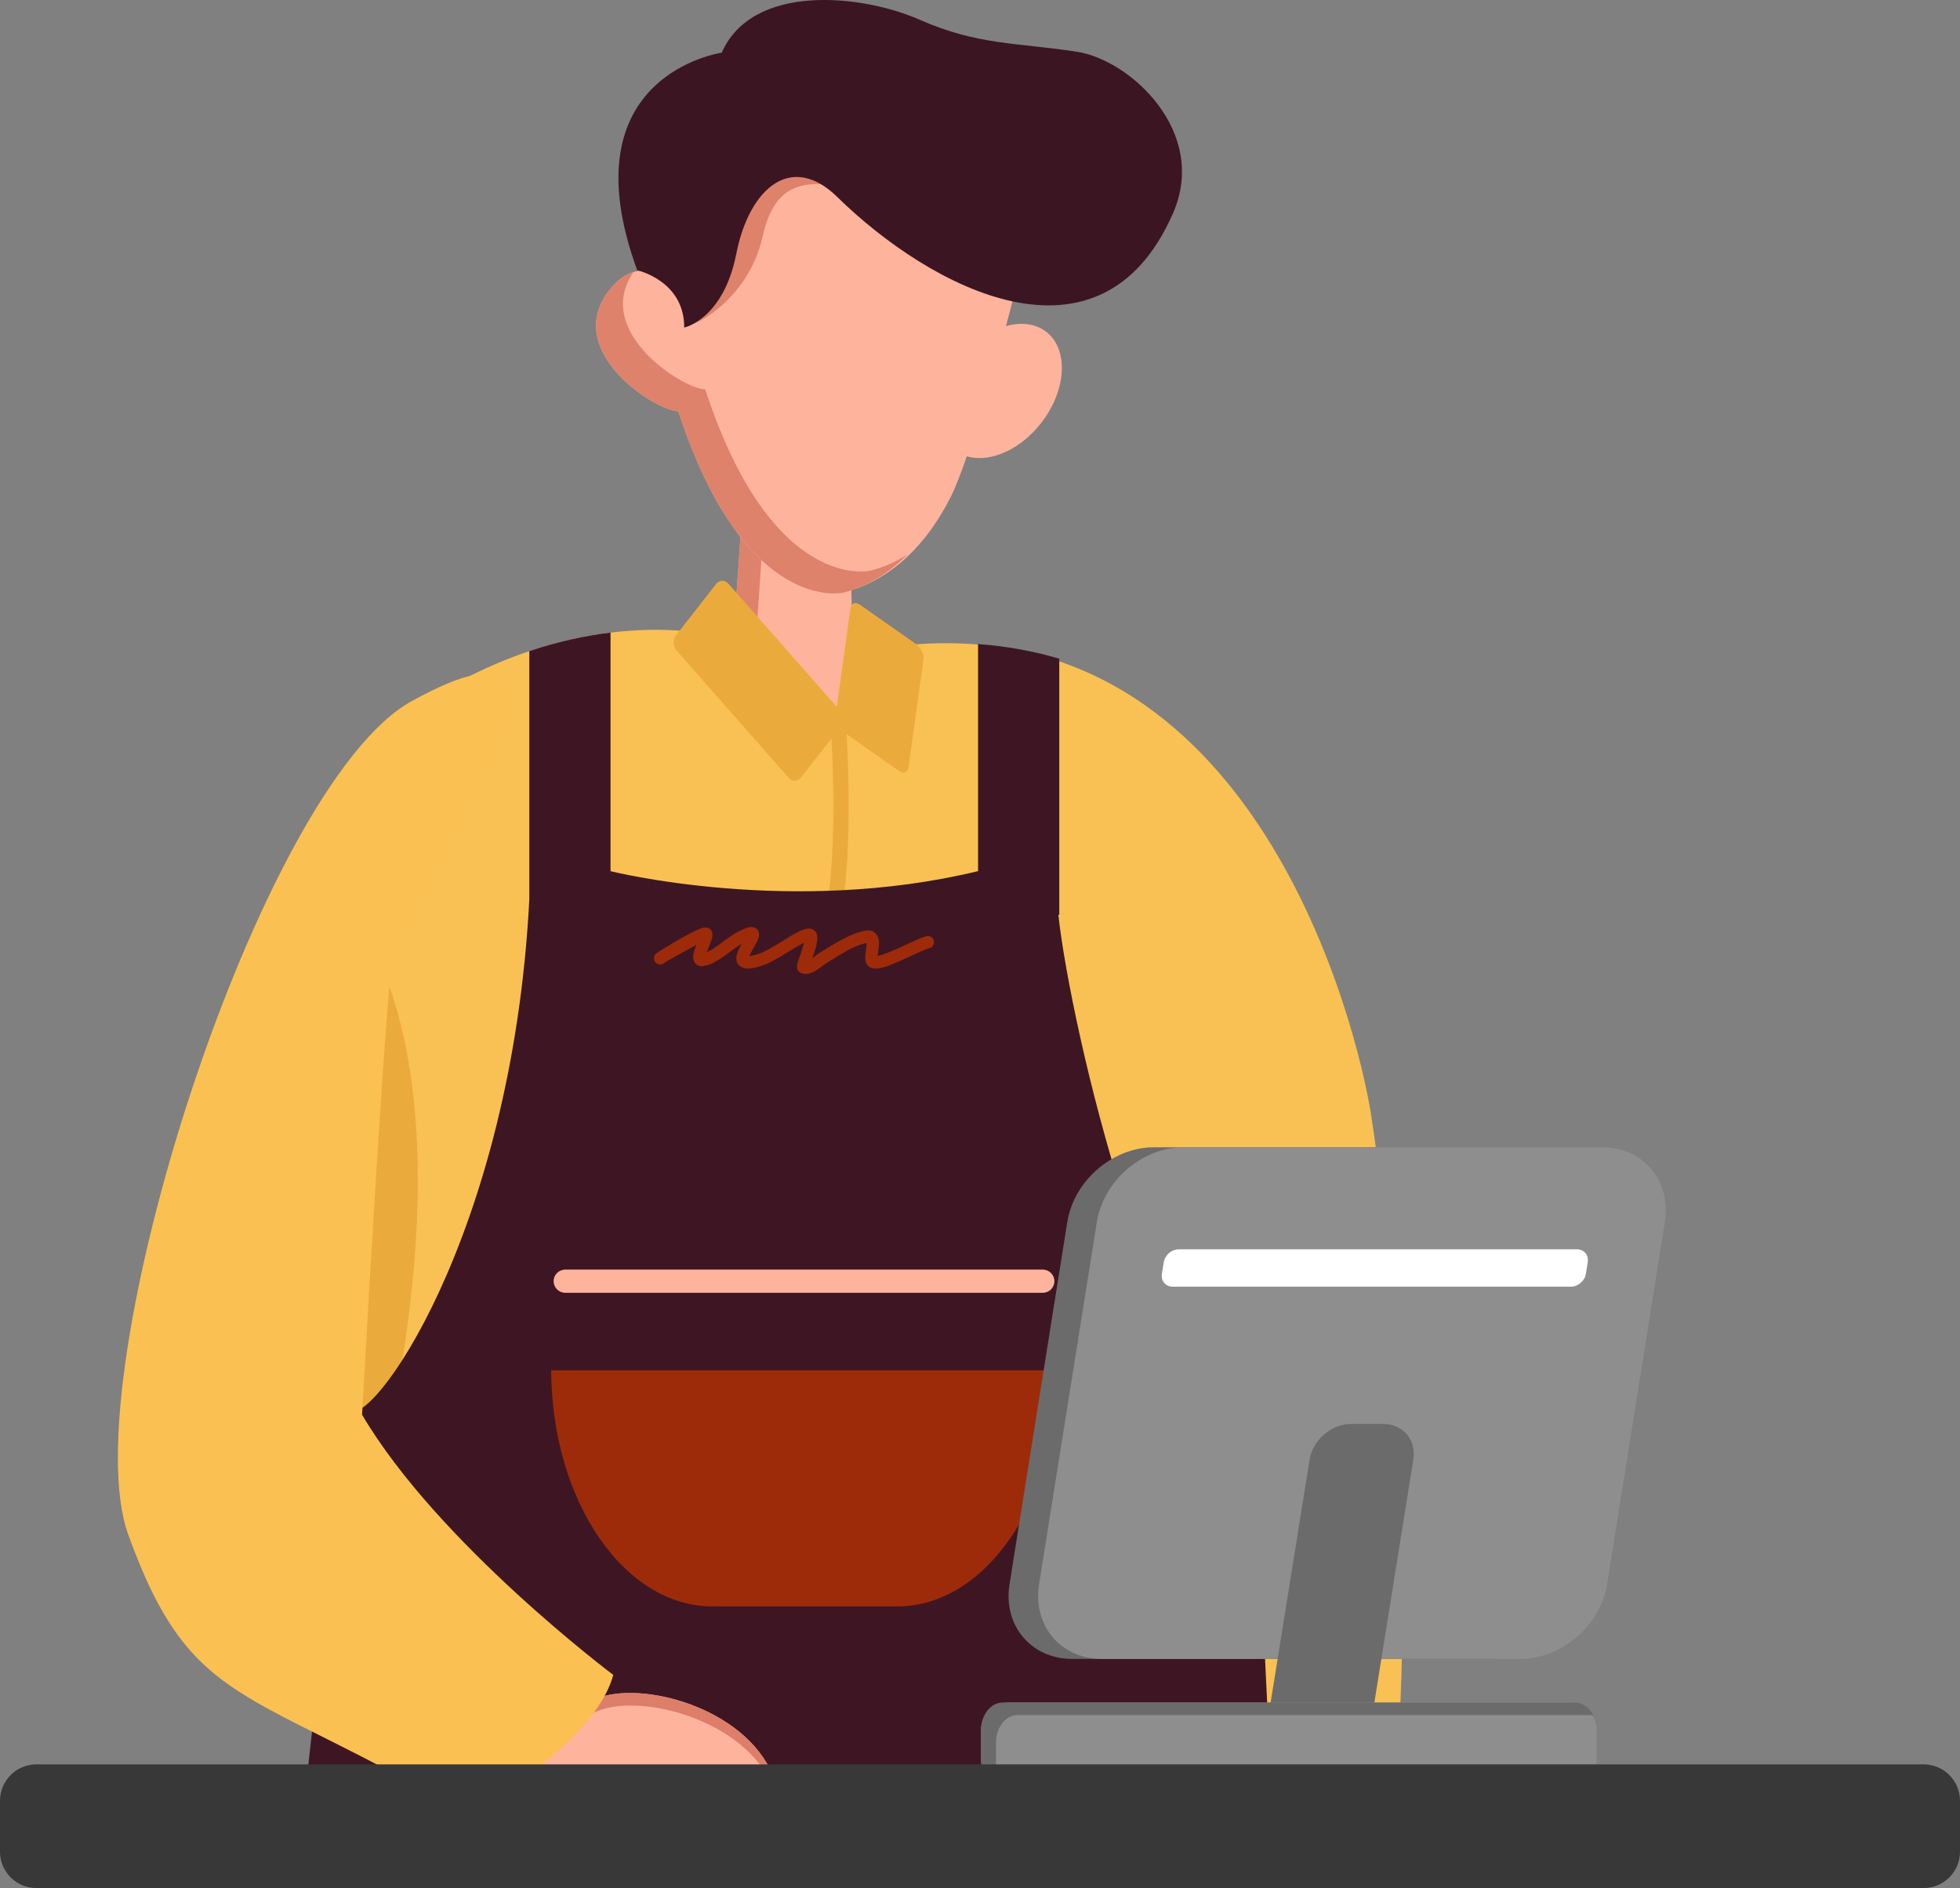 <?xml version="1.0" encoding="UTF-8"?>
<svg id="Layer_2" data-name="Layer 2" xmlns="http://www.w3.org/2000/svg" xmlns:xlink="http://www.w3.org/1999/xlink" viewBox="0 0 871.09 839.06">
  <rect x="0" y="0" width="871.09" height="839.06" fill="#808080" stroke="none"/>
  <defs>
    <style>
      .cls-1 {
        fill: #de826c;
      }

      .cls-1, .cls-2, .cls-3, .cls-4, .cls-5, .cls-6, .cls-7, .cls-8, .cls-9, .cls-10, .cls-11, .cls-12, .cls-13 {
        fill-rule: evenodd;
      }

      .cls-2 {
        fill: #f9c153;
      }

      .cls-3 {
        fill: #fff;
      }

      .cls-4 {
        fill: #8e8e8e;
      }

      .cls-5 {
        fill: #fac152;
      }

      .cls-6 {
        fill: #6b6b6b;
      }

      .cls-7 {
        fill: #feb39d;
      }

      .cls-8 {
        fill: #9d2b0a;
      }

      .cls-14 {
        clip-path: url(#clippath);
      }

      .cls-15 {
        clip-rule: evenodd;
        fill: none;
      }

      .cls-9 {
        fill: #383838;
      }

      .cls-10 {
        fill: #ebab3c;
      }

      .cls-11 {
        fill: #3e1623;
      }

      .cls-12 {
        fill: #dd7e6a;
      }

      .cls-13 {
        fill: #3c1522;
      }
    </style>
    <clipPath id="clippath">
      <path class="cls-15" d="M187.23,312.87s-113.17,360.88-30.49,232.17l-5.67,153.23,408.9,9.54-2.69-74.08s-21.02,105.65-7.02,156.24c9.51,34.37,59.51,20.46,65.91,11.87,11.05-14.85,9.73-201.3-6.89-306.91-5.58-35.47-50.23-226.17-209.92-207.85l-5.11,22.04c-13.59,8.12-25.92,11.67-36.44,8.54l-38.96-34.96s-60.28-16.42-131.62,30.18h0Z"/>
    </clipPath>
  </defs>
  <g id="Layer_1-2" data-name="Layer 1">
    <g>
      <path class="cls-7" d="M327.31,187.42c6.65,2.6,.5,72.22-4.29,128.67-.27,3.22,10.37,21.43,22.42,32.18,7.59,6.76,18.36,10.09,19.06,6.36,10.53-7.19,16.43-20.1,21.14-30.36,0,0-8.91-16.99-7.17-94.3,1.74-77.3-51.17-42.55-51.17-42.55h0Z"/>
      <path class="cls-1" d="M336.87,339.22c-3.02-4.96-4.83-8.95-4.71-10.3,4.79-56.45,10.94-126.07,4.29-128.67,0,0,22.53-14.8,37.7-3.6-12.4-31.84-46.83-9.23-46.83-9.23,6.65,2.6,.5,72.22-4.29,128.67-.2,2.42,5.76,13.31,13.85,23.13h0Z"/>
      <path class="cls-7" d="M464.96,147.44c10.05,7.76,9.11,25.85-2.1,40.37-11.21,14.52-28.47,20-38.52,12.24-10.05-7.76-9.11-25.85,2.1-40.37,11.21-14.52,28.47-20,38.52-12.24h0Z"/>
      <path class="cls-7" d="M422.53,220.85c-10.8,21.3-26.44,36.97-47.64,42.5,0,0-43.68,10.49-73.43-80.58-10.08-.2-50.88-26.19-31.34-52.93,15.66-21.44,35.6-2.02,35.36,10.41l6.78-65.81,81.38-24.88,46.12,15.42,15.7,34.14c7.58-7.42-21.83,99.84-32.92,121.73h0Z"/>
      <path class="cls-1" d="M306.15,143.91c.2,2.48,26.37-9.98,32.76-38.71,6.08-27.31,22.76-32.57,76.58-5.71,53.82,26.86,42.18-18.67,42.18-18.67,0,0-71.05-34.22-73.97-38.21-2.92-3.99-55.87,21.77-55.87,21.77l-18.18,61.98-3.5,17.55h0Z"/>
      <path class="cls-1" d="M281.54,120.88c-18.21,26.46,21.9,51.96,31.89,52.16,29.75,91.07,73.43,80.58,73.43,80.58,5.93-1.55,11.39-3.99,16.41-7.19-7.98,8.07-17.36,14.05-28.37,16.92,0,0-43.68,10.49-73.43-80.58-10.08-.2-50.88-26.19-31.34-52.93,3.67-5.03,7.58-7.81,11.42-8.96h0Zm42.04-49.9l-6.13,59.54c.11-5.46-3.67-12.26-9.28-16.37l4.09-39.72,11.32-3.46h0Z"/>
      <path class="cls-13" d="M304.09,145.57s17.4-3.63,23.14-32.77c5.74-29.14,24.44-45.27,44.82-25.31,41.36,40.52,117.02,80.97,149.27,7.3,15.83-36.17-18.99-68.18-42.75-71.8-26.88-4.1-44.1-2.89-69.84-14.22-25.74-11.33-74.29-16.39-87.98,14.65,0,0-69.35,9.78-37.55,96.68,0,0,20.97,4.64,20.89,25.46h0Z"/>
      <path class="cls-2" d="M187.23,312.87s-113.17,360.88-30.49,232.17l-5.67,153.23,408.9,9.54-2.69-74.08s-21.02,105.65-7.02,156.24c9.51,34.37,59.51,20.46,65.91,11.87,11.05-14.85,9.73-201.3-6.89-306.91-5.58-35.47-50.23-226.17-209.92-207.85l-5.11,22.04c-13.59,8.12-25.92,11.67-36.44,8.54l-38.96-34.96s-60.28-16.42-131.62,30.18h0Z"/>
      <g class="cls-14">
        <path class="cls-10" d="M170.85,432.59s-11.4,91.25-23.83,144.63c-12.43,53.37,20.14,82.83,20.14,82.83,0,0,39.13-138.9,3.69-227.46h0Z"/>
        <path class="cls-10" d="M548.83,532.85l9.85,131.41s-29.4,5.82-35.09,3.01c-5.69-2.81,7.74-16.2,7.74-16.2l17.51-118.22h0Z"/>
      </g>
      <path class="cls-10" d="M368.93,318.41s4.59,59.27-2.83,91.65c-.43,1.86,.73,3.71,2.59,4.13,1.86,.42,3.71-.74,4.13-2.59,7.59-33.11,2.98-93.72,2.98-93.72-.15-1.9-1.81-3.32-3.7-3.18-1.9,.15-3.32,1.8-3.18,3.7h0Z"/>
      <path class="cls-10" d="M373.81,322.73c1.48-1.89,1.41-4.86-.15-6.64l-49.96-56.71c-1.56-1.77-4.02-1.67-5.5,.22l-17.77,22.75c-1.48,1.89-1.41,4.86,.15,6.64l49.96,56.71c1.56,1.77,4.02,1.67,5.5-.22l17.77-22.75h0Z"/>
      <path class="cls-10" d="M374.51,325.05c-2.07-1.46-3.51-4.45-3.2-6.69l6.65-48.15c.31-2.23,2.24-2.86,4.32-1.41l24.95,17.52c2.07,1.46,3.51,4.45,3.2,6.69l-6.65,48.15c-.31,2.23-2.24,2.86-4.32,1.41l-24.95-17.52h0Z"/>
      <path class="cls-11" d="M136.38,790.18l18.18-163.56c8.96,10.92,72.92-76.45,80.69-226.99v-110.28c13.15-4.42,25.33-6.92,36.09-8.23v106.03s80.13,20.13,163.35-.02v-100.9c12.79,.92,24.82,3.17,36.09,6.5v113.82h-.41c5.53,50.93,43.44,211.23,87.09,229.31,0,0,2.9,63.49,7.33,154.33H136.38Z"/>
      <path class="cls-8" d="M470.48,608.94H244.96c.26,58,32.29,104.95,71.7,104.95h82.11c39.41,0,71.44-46.96,71.7-104.95h0Z"/>
      <path class="cls-7" d="M468.61,569.37c0-2.84-2.31-5.15-5.15-5.15H251.2c-2.84,0-5.15,2.31-5.15,5.15s2.31,5.15,5.15,5.15h212.26c2.84,0,5.15-2.31,5.15-5.15h0Z"/>
      <path class="cls-8" d="M314.2,423.14c.26-.79,.55-1.65,.83-2.32,.91-2.21,1.64-4.31,1.65-5.35,0-1.12-.43-1.9-.94-2.42-.42-.42-1.02-.8-1.92-.87-.59-.05-1.85,.17-3.46,.86-5.25,2.24-17.08,9.42-18.67,10.67-1.19,.94-1.4,2.66-.46,3.86,.94,1.19,2.67,1.4,3.86,.46,1.11-.88,9.33-5.36,14.46-8.14-.61,1.52-1.2,3.07-1.4,4.25-.32,1.94,.24,3.38,1.09,4.2,.72,.68,1.78,1.2,3.42,.96,2.49-.35,5.15-1.68,7.76-3.42,3.25-2.15,6.45-4.94,9.19-6.43-1.17,2.11-2.18,4.3-2.33,5.87-.15,1.54,.3,2.76,1.18,3.64,.93,.93,2.34,1.45,4.03,1.46,2.3,0,5.32-1.03,6.61-1.43,4.46-1.41,11.92-6.61,17.09-9.43,.36-.19,.75-.39,1.14-.56-.21,.9-.48,1.93-.76,2.77-1.03,3.01-2.18,6.03-2.33,7.25-.24,1.97,.86,2.93,1.6,3.3,1.36,.68,3.07,.66,4.88-.06,2.42-.96,5.19-3.39,6.52-4.2,5.4-3.28,11.62-7.68,17.93-9.01,0,.17,0,.36,0,.51-.05,.89-.21,1.87-.35,2.81-.31,2.14-.39,4.16,.06,5.37,.46,1.22,1.28,2.03,2.47,2.43,.78,.26,1.85,.35,3.14,.17,1.31-.19,2.95-.66,4.76-1.33,6.15-2.25,14.64-6.88,17.75-7.62,1.47-.35,2.39-1.83,2.04-3.31-.35-1.47-1.83-2.39-3.31-2.03-3.21,.76-12.01,5.48-18.37,7.8-1.19,.44-2.28,.78-3.21,.97l-.09,.02c.02-.34,.05-.7,.09-1.01,.2-1.43,.47-2.98,.51-4.32,.07-2.33-.65-4.15-1.98-5.13-.95-.7-2.33-1.16-4.4-.74-6.97,1.4-13.94,6.12-19.9,9.74-.75,.46-1.98,1.47-3.34,2.42,.5-1.48,1.04-3.12,1.42-4.41,.75-2.53,.98-4.81,.61-6.05-.45-1.49-1.43-2.35-2.85-2.62-.59-.11-1.33-.1-2.19,.11-1.14,.27-2.7,.96-4.47,1.93-4.89,2.67-11.9,7.68-16.11,9.02-.74,.23-2.19,.76-3.63,1.03-.21,.04-.48,.07-.74,.08,.11-.3,.23-.62,.36-.88,.86-1.79,2.12-3.78,2.91-5.32,.8-1.57,1.1-2.94,1.01-3.75-.14-1.23-.76-2.08-1.78-2.59-.61-.3-1.56-.49-2.72-.25-1.82,.38-4.96,2.07-5.71,2.47-2.45,1.31-5.27,3.59-8.17,5.66-1.6,1.14-3.2,2.25-4.78,2.95h0Z"/>
      <path class="cls-7" d="M211.76,758.95s30.32,10.49,49.65-2.21c16.58-10.9,62.76-1.16,79.3,26.72,15.46,26.07-9.48,27.42-19.97,23.72-10.49-3.7-27.7-12.85-44.71-14.65-17.01-1.8-29.07,1.4-36.74,1.64-7.67,.25-27.52-35.23-27.52-35.23h0Z"/>
      <path class="cls-12" d="M215.64,765.58c-2.36-3.92-3.87-6.63-3.87-6.63,0,0,30.32,10.49,49.65-2.21,16.58-10.9,62.76-1.16,79.3,26.72,4.1,6.92,5.36,12.09,4.8,15.9-.67-2.9-2.09-6.32-4.46-10.32-16.54-27.88-62.71-37.62-79.3-26.72-15.33,10.07-37.56,5.56-46.12,3.26h0Z"/>
      <path class="cls-5" d="M182.99,311.57c-67.96,37.41-151.06,300.75-126.04,370.27,28.22,78.41,53.9,67.16,150.11,124.38,0,0,56.57-29.4,65.5-61.88,0,0-77.99-58.48-111.65-115.65,0,0,9.88-180.04,13.74-205.6,3.87-25.56,105.65-165.07,8.34-111.51h0Z"/>
      <path class="cls-6" d="M726.79,543.04c2.92-18.32-9.57-33.19-27.89-33.19h-186.07c-18.32,0-35.56,14.87-38.48,33.19l-25.68,161.01c-2.92,18.31,9.58,33.18,27.89,33.18h186.07c18.32,0,35.56-14.87,38.48-33.18l25.68-161.01h0Z"/>
      <path class="cls-4" d="M739.92,543.04c2.92-18.32-9.58-33.19-27.89-33.19h-186.07c-18.32,0-35.56,14.87-38.48,33.19l-25.68,161.01c-2.92,18.31,9.58,33.18,27.89,33.18h186.07c18.32,0,35.56-14.87,38.48-33.18l25.68-161.01h0Z"/>
      <path class="cls-6" d="M628.13,648.68c1.41-8.76-4.57-15.88-13.33-15.88h-14.34c-8.77,0-17.02,7.12-18.43,15.88l-18.72,116.69c-1.41,8.76,4.57,15.88,13.33,15.88h14.34c8.77,0,17.02-7.12,18.43-15.88l18.72-116.69h0Z"/>
      <path class="cls-3" d="M705.65,560.92c.5-3.16-1.65-5.72-4.8-5.72h-176.99c-3.16,0-6.13,2.56-6.64,5.72l-.83,5.17c-.51,3.16,1.64,5.72,4.8,5.72h176.99c3.16,0,6.13-2.56,6.64-5.72l.83-5.17h0Z"/>
      <path class="cls-4" d="M709.61,768.87c0-6.76-5.49-12.25-12.25-12.25h-249.11c-6.76,0-12.25,5.49-12.25,12.25v12.95c0,6.76,5.49,12.25,12.25,12.25h249.11c6.76,0,12.25-5.49,12.25-12.25v-12.95h0Z"/>
      <path class="cls-6" d="M444.12,793.93c-.94-1.89-1.48-4.14-1.48-6.55v-12.95c0-6.76,4.29-12.25,9.57-12.25h254.45c.5,0,.99,.05,1.46,.14-1.7-3.43-4.69-5.71-8.09-5.71h-254.45c-5.29,0-9.58,5.49-9.58,12.25v12.95c0,6.12,3.52,11.2,8.11,12.11h0Z"/>
      <path class="cls-9" d="M871.09,800.25c0-8.91-7.24-16.15-16.15-16.15H16.15c-8.91,0-16.15,7.24-16.15,16.15v22.65c0,8.91,7.24,16.15,16.15,16.15H854.94c8.91,0,16.15-7.24,16.15-16.15v-22.65h0Z"/>
    </g>
  </g>
</svg>
